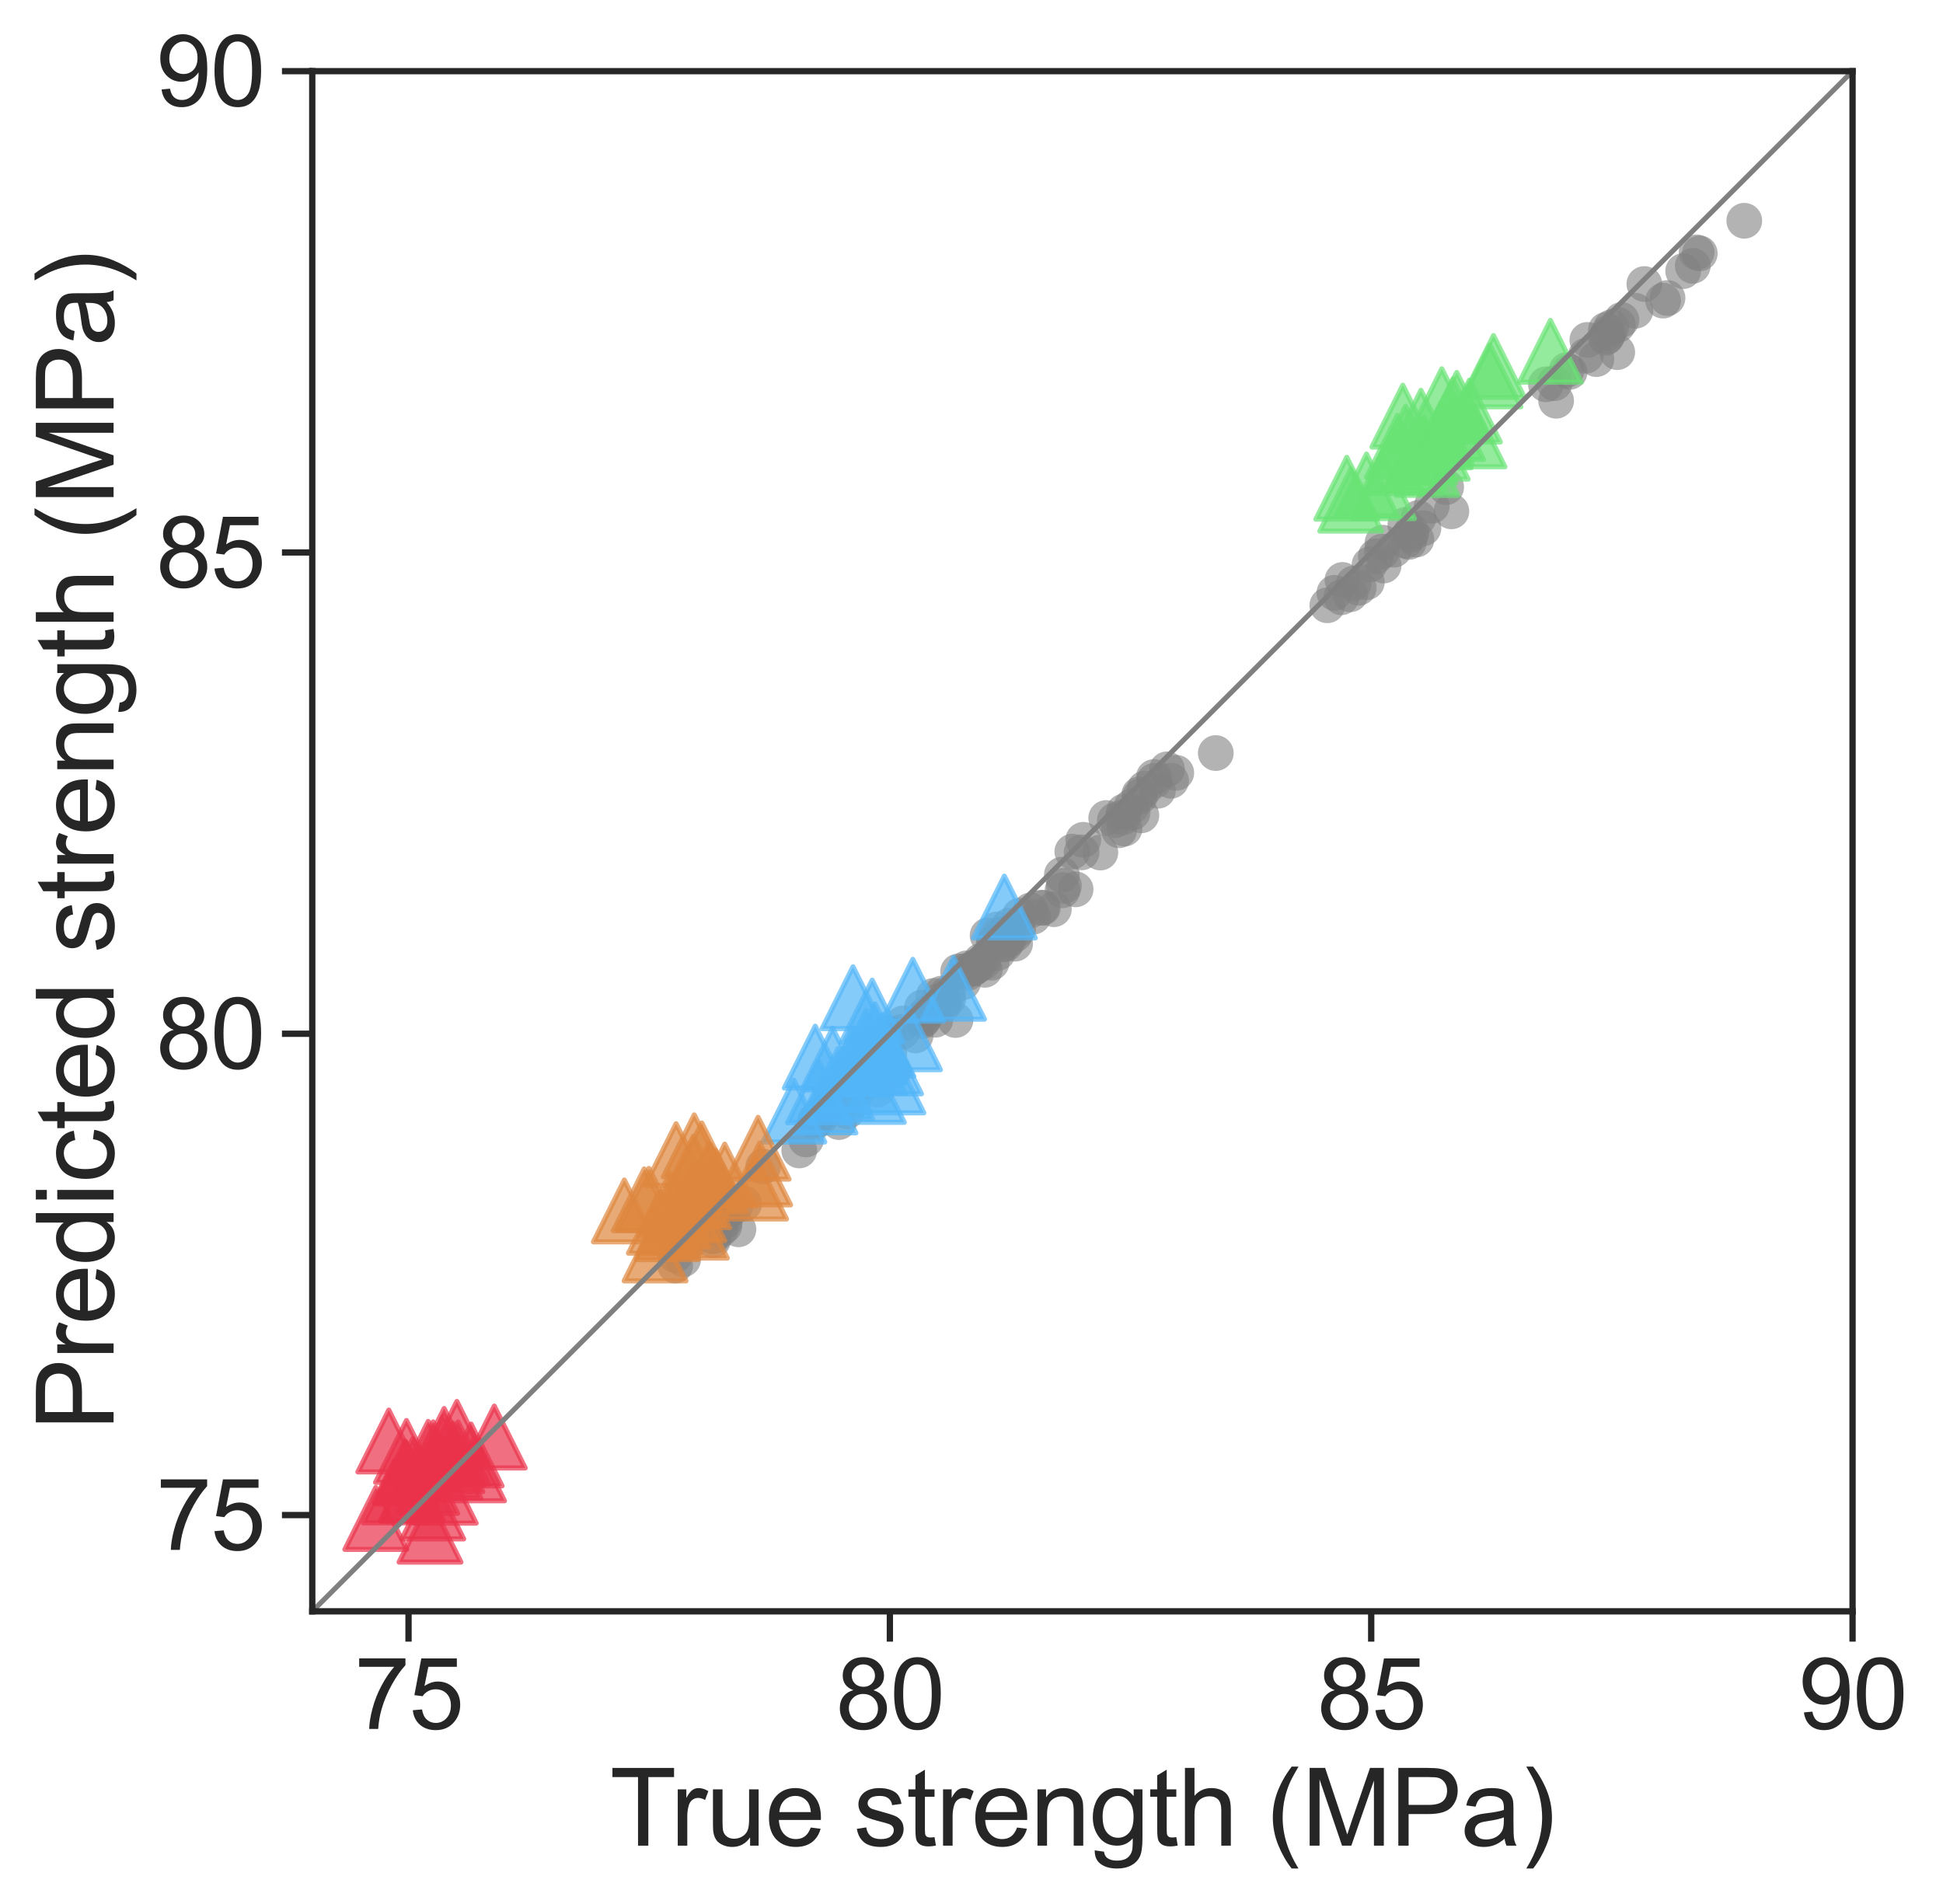 <?xml version="1.0" encoding="utf-8" standalone="no"?>
<!DOCTYPE svg PUBLIC "-//W3C//DTD SVG 1.1//EN"
  "http://www.w3.org/Graphics/SVG/1.1/DTD/svg11.dtd">
<svg xmlns:xlink="http://www.w3.org/1999/xlink" width="384.642pt" height="377.021pt" viewBox="0 0 384.642 377.021" xmlns="http://www.w3.org/2000/svg" version="1.1">
 <defs>
  <style type="text/css">*{stroke-linejoin: round; stroke-linecap: butt}</style>
 </defs>
 <g id="figure_1">
  <g id="patch_1">
   <path d="M 0 377.021 
L 384.642 377.021 
L 384.642 0 
L 0 0 
z
" style="fill: #ffffff"/>
  </g>
  <g id="axes_1">
   <g id="patch_2">
    <path d="M 61.817 319.009 
L 366.737 319.009 
L 366.737 14.089 
L 61.817 14.089 
z
" style="fill: #ffffff"/>
   </g>
   <g id="matplotlib.axis_1">
    <g id="xtick_1">
     <g id="line2d_1">
      <defs>
       <path id="m94e29f2345" d="M 0 0 
L 0 6 
" style="stroke: #262626; stroke-width: 1.25"/>
      </defs>
      <g>
       <use xlink:href="#m94e29f2345" x="80.874" y="319.009" style="fill: #262626; stroke: #262626; stroke-width: 1.25"/>
      </g>
     </g>
     <g id="text_1">
      <!-- 75 -->
      <g style="fill: #262626" transform="translate(70.169 342.288) scale(0.193 -0.193)">
       <defs>
        <path id="ArialMT-37" d="M 303 3981 
L 303 4522 
L 3269 4522 
L 3269 4084 
Q 2831 3619 2401 2847 
Q 1972 2075 1738 1259 
Q 1569 684 1522 0 
L 944 0 
Q 953 541 1156 1306 
Q 1359 2072 1739 2783 
Q 2119 3494 2547 3981 
L 303 3981 
z
" transform="scale(0.016)"/>
        <path id="ArialMT-35" d="M 266 1200 
L 856 1250 
Q 922 819 1161 601 
Q 1400 384 1738 384 
Q 2144 384 2425 690 
Q 2706 997 2706 1503 
Q 2706 1984 2436 2262 
Q 2166 2541 1728 2541 
Q 1456 2541 1237 2417 
Q 1019 2294 894 2097 
L 366 2166 
L 809 4519 
L 3088 4519 
L 3088 3981 
L 1259 3981 
L 1013 2750 
Q 1425 3038 1878 3038 
Q 2478 3038 2890 2622 
Q 3303 2206 3303 1553 
Q 3303 931 2941 478 
Q 2500 -78 1738 -78 
Q 1113 -78 717 272 
Q 322 622 266 1200 
z
" transform="scale(0.016)"/>
       </defs>
       <use xlink:href="#ArialMT-37"/>
       <use xlink:href="#ArialMT-35" x="55.615"/>
      </g>
     </g>
    </g>
    <g id="xtick_2">
     <g id="line2d_2">
      <g>
       <use xlink:href="#m94e29f2345" x="176.162" y="319.009" style="fill: #262626; stroke: #262626; stroke-width: 1.25"/>
      </g>
     </g>
     <g id="text_2">
      <!-- 80 -->
      <g style="fill: #262626" transform="translate(165.457 342.288) scale(0.193 -0.193)">
       <defs>
        <path id="ArialMT-38" d="M 1131 2484 
Q 781 2613 612 2850 
Q 444 3088 444 3419 
Q 444 3919 803 4259 
Q 1163 4600 1759 4600 
Q 2359 4600 2725 4251 
Q 3091 3903 3091 3403 
Q 3091 3084 2923 2848 
Q 2756 2613 2416 2484 
Q 2838 2347 3058 2040 
Q 3278 1734 3278 1309 
Q 3278 722 2862 322 
Q 2447 -78 1769 -78 
Q 1091 -78 675 323 
Q 259 725 259 1325 
Q 259 1772 486 2073 
Q 713 2375 1131 2484 
z
M 1019 3438 
Q 1019 3113 1228 2906 
Q 1438 2700 1772 2700 
Q 2097 2700 2305 2904 
Q 2513 3109 2513 3406 
Q 2513 3716 2298 3927 
Q 2084 4138 1766 4138 
Q 1444 4138 1231 3931 
Q 1019 3725 1019 3438 
z
M 838 1322 
Q 838 1081 952 856 
Q 1066 631 1291 507 
Q 1516 384 1775 384 
Q 2178 384 2440 643 
Q 2703 903 2703 1303 
Q 2703 1709 2433 1975 
Q 2163 2241 1756 2241 
Q 1359 2241 1098 1978 
Q 838 1716 838 1322 
z
" transform="scale(0.016)"/>
        <path id="ArialMT-30" d="M 266 2259 
Q 266 3072 433 3567 
Q 600 4063 929 4331 
Q 1259 4600 1759 4600 
Q 2128 4600 2406 4451 
Q 2684 4303 2865 4023 
Q 3047 3744 3150 3342 
Q 3253 2941 3253 2259 
Q 3253 1453 3087 958 
Q 2922 463 2592 192 
Q 2263 -78 1759 -78 
Q 1097 -78 719 397 
Q 266 969 266 2259 
z
M 844 2259 
Q 844 1131 1108 757 
Q 1372 384 1759 384 
Q 2147 384 2411 759 
Q 2675 1134 2675 2259 
Q 2675 3391 2411 3762 
Q 2147 4134 1753 4134 
Q 1366 4134 1134 3806 
Q 844 3388 844 2259 
z
" transform="scale(0.016)"/>
       </defs>
       <use xlink:href="#ArialMT-38"/>
       <use xlink:href="#ArialMT-30" x="55.615"/>
      </g>
     </g>
    </g>
    <g id="xtick_3">
     <g id="line2d_3">
      <g>
       <use xlink:href="#m94e29f2345" x="271.449" y="319.009" style="fill: #262626; stroke: #262626; stroke-width: 1.25"/>
      </g>
     </g>
     <g id="text_3">
      <!-- 85 -->
      <g style="fill: #262626" transform="translate(260.744 342.288) scale(0.193 -0.193)">
       <use xlink:href="#ArialMT-38"/>
       <use xlink:href="#ArialMT-35" x="55.615"/>
      </g>
     </g>
    </g>
    <g id="xtick_4">
     <g id="line2d_4">
      <g>
       <use xlink:href="#m94e29f2345" x="366.737" y="319.009" style="fill: #262626; stroke: #262626; stroke-width: 1.25"/>
      </g>
     </g>
     <g id="text_4">
      <!-- 90 -->
      <g style="fill: #262626" transform="translate(356.032 342.288) scale(0.193 -0.193)">
       <defs>
        <path id="ArialMT-39" d="M 350 1059 
L 891 1109 
Q 959 728 1153 556 
Q 1347 384 1650 384 
Q 1909 384 2104 503 
Q 2300 622 2425 820 
Q 2550 1019 2634 1356 
Q 2719 1694 2719 2044 
Q 2719 2081 2716 2156 
Q 2547 1888 2255 1720 
Q 1963 1553 1622 1553 
Q 1053 1553 659 1965 
Q 266 2378 266 3053 
Q 266 3750 677 4175 
Q 1088 4600 1706 4600 
Q 2153 4600 2523 4359 
Q 2894 4119 3086 3673 
Q 3278 3228 3278 2384 
Q 3278 1506 3087 986 
Q 2897 466 2520 194 
Q 2144 -78 1638 -78 
Q 1100 -78 759 220 
Q 419 519 350 1059 
z
M 2653 3081 
Q 2653 3566 2395 3850 
Q 2138 4134 1775 4134 
Q 1400 4134 1122 3828 
Q 844 3522 844 3034 
Q 844 2597 1108 2323 
Q 1372 2050 1759 2050 
Q 2150 2050 2401 2323 
Q 2653 2597 2653 3081 
z
" transform="scale(0.016)"/>
       </defs>
       <use xlink:href="#ArialMT-39"/>
       <use xlink:href="#ArialMT-30" x="55.615"/>
      </g>
     </g>
    </g>
    <g id="text_5">
     <!-- True strength (MPa) -->
     <g style="fill: #262626" transform="translate(120.732 365.401) scale(0.21 -0.21)">
      <defs>
       <path id="ArialMT-54" d="M 1659 0 
L 1659 4041 
L 150 4041 
L 150 4581 
L 3781 4581 
L 3781 4041 
L 2266 4041 
L 2266 0 
L 1659 0 
z
" transform="scale(0.016)"/>
       <path id="ArialMT-72" d="M 416 0 
L 416 3319 
L 922 3319 
L 922 2816 
Q 1116 3169 1280 3281 
Q 1444 3394 1641 3394 
Q 1925 3394 2219 3213 
L 2025 2691 
Q 1819 2813 1613 2813 
Q 1428 2813 1281 2702 
Q 1134 2591 1072 2394 
Q 978 2094 978 1738 
L 978 0 
L 416 0 
z
" transform="scale(0.016)"/>
       <path id="ArialMT-75" d="M 2597 0 
L 2597 488 
Q 2209 -75 1544 -75 
Q 1250 -75 995 37 
Q 741 150 617 320 
Q 494 491 444 738 
Q 409 903 409 1263 
L 409 3319 
L 972 3319 
L 972 1478 
Q 972 1038 1006 884 
Q 1059 663 1231 536 
Q 1403 409 1656 409 
Q 1909 409 2131 539 
Q 2353 669 2445 892 
Q 2538 1116 2538 1541 
L 2538 3319 
L 3100 3319 
L 3100 0 
L 2597 0 
z
" transform="scale(0.016)"/>
       <path id="ArialMT-65" d="M 2694 1069 
L 3275 997 
Q 3138 488 2766 206 
Q 2394 -75 1816 -75 
Q 1088 -75 661 373 
Q 234 822 234 1631 
Q 234 2469 665 2931 
Q 1097 3394 1784 3394 
Q 2450 3394 2872 2941 
Q 3294 2488 3294 1666 
Q 3294 1616 3291 1516 
L 816 1516 
Q 847 969 1125 678 
Q 1403 388 1819 388 
Q 2128 388 2347 550 
Q 2566 713 2694 1069 
z
M 847 1978 
L 2700 1978 
Q 2663 2397 2488 2606 
Q 2219 2931 1791 2931 
Q 1403 2931 1139 2672 
Q 875 2413 847 1978 
z
" transform="scale(0.016)"/>
       <path id="ArialMT-20" transform="scale(0.016)"/>
       <path id="ArialMT-73" d="M 197 991 
L 753 1078 
Q 800 744 1014 566 
Q 1228 388 1613 388 
Q 2000 388 2187 545 
Q 2375 703 2375 916 
Q 2375 1106 2209 1216 
Q 2094 1291 1634 1406 
Q 1016 1563 777 1677 
Q 538 1791 414 1992 
Q 291 2194 291 2438 
Q 291 2659 392 2848 
Q 494 3038 669 3163 
Q 800 3259 1026 3326 
Q 1253 3394 1513 3394 
Q 1903 3394 2198 3281 
Q 2494 3169 2634 2976 
Q 2775 2784 2828 2463 
L 2278 2388 
Q 2241 2644 2061 2787 
Q 1881 2931 1553 2931 
Q 1166 2931 1000 2803 
Q 834 2675 834 2503 
Q 834 2394 903 2306 
Q 972 2216 1119 2156 
Q 1203 2125 1616 2013 
Q 2213 1853 2448 1751 
Q 2684 1650 2818 1456 
Q 2953 1263 2953 975 
Q 2953 694 2789 445 
Q 2625 197 2315 61 
Q 2006 -75 1616 -75 
Q 969 -75 630 194 
Q 291 463 197 991 
z
" transform="scale(0.016)"/>
       <path id="ArialMT-74" d="M 1650 503 
L 1731 6 
Q 1494 -44 1306 -44 
Q 1000 -44 831 53 
Q 663 150 594 308 
Q 525 466 525 972 
L 525 2881 
L 113 2881 
L 113 3319 
L 525 3319 
L 525 4141 
L 1084 4478 
L 1084 3319 
L 1650 3319 
L 1650 2881 
L 1084 2881 
L 1084 941 
Q 1084 700 1114 631 
Q 1144 563 1211 522 
Q 1278 481 1403 481 
Q 1497 481 1650 503 
z
" transform="scale(0.016)"/>
       <path id="ArialMT-6e" d="M 422 0 
L 422 3319 
L 928 3319 
L 928 2847 
Q 1294 3394 1984 3394 
Q 2284 3394 2536 3286 
Q 2788 3178 2913 3003 
Q 3038 2828 3088 2588 
Q 3119 2431 3119 2041 
L 3119 0 
L 2556 0 
L 2556 2019 
Q 2556 2363 2490 2533 
Q 2425 2703 2258 2804 
Q 2091 2906 1866 2906 
Q 1506 2906 1245 2678 
Q 984 2450 984 1813 
L 984 0 
L 422 0 
z
" transform="scale(0.016)"/>
       <path id="ArialMT-67" d="M 319 -275 
L 866 -356 
Q 900 -609 1056 -725 
Q 1266 -881 1628 -881 
Q 2019 -881 2231 -725 
Q 2444 -569 2519 -288 
Q 2563 -116 2559 434 
Q 2191 0 1641 0 
Q 956 0 581 494 
Q 206 988 206 1678 
Q 206 2153 378 2554 
Q 550 2956 876 3175 
Q 1203 3394 1644 3394 
Q 2231 3394 2613 2919 
L 2613 3319 
L 3131 3319 
L 3131 450 
Q 3131 -325 2973 -648 
Q 2816 -972 2473 -1159 
Q 2131 -1347 1631 -1347 
Q 1038 -1347 672 -1080 
Q 306 -813 319 -275 
z
M 784 1719 
Q 784 1066 1043 766 
Q 1303 466 1694 466 
Q 2081 466 2343 764 
Q 2606 1063 2606 1700 
Q 2606 2309 2336 2618 
Q 2066 2928 1684 2928 
Q 1309 2928 1046 2623 
Q 784 2319 784 1719 
z
" transform="scale(0.016)"/>
       <path id="ArialMT-68" d="M 422 0 
L 422 4581 
L 984 4581 
L 984 2938 
Q 1378 3394 1978 3394 
Q 2347 3394 2619 3248 
Q 2891 3103 3008 2847 
Q 3125 2591 3125 2103 
L 3125 0 
L 2563 0 
L 2563 2103 
Q 2563 2525 2380 2717 
Q 2197 2909 1863 2909 
Q 1613 2909 1392 2779 
Q 1172 2650 1078 2428 
Q 984 2206 984 1816 
L 984 0 
L 422 0 
z
" transform="scale(0.016)"/>
       <path id="ArialMT-28" d="M 1497 -1347 
Q 1031 -759 709 28 
Q 388 816 388 1659 
Q 388 2403 628 3084 
Q 909 3875 1497 4659 
L 1900 4659 
Q 1522 4009 1400 3731 
Q 1209 3300 1100 2831 
Q 966 2247 966 1656 
Q 966 153 1900 -1347 
L 1497 -1347 
z
" transform="scale(0.016)"/>
       <path id="ArialMT-4d" d="M 475 0 
L 475 4581 
L 1388 4581 
L 2472 1338 
Q 2622 884 2691 659 
Q 2769 909 2934 1394 
L 4031 4581 
L 4847 4581 
L 4847 0 
L 4263 0 
L 4263 3834 
L 2931 0 
L 2384 0 
L 1059 3900 
L 1059 0 
L 475 0 
z
" transform="scale(0.016)"/>
       <path id="ArialMT-50" d="M 494 0 
L 494 4581 
L 2222 4581 
Q 2678 4581 2919 4538 
Q 3256 4481 3484 4323 
Q 3713 4166 3852 3881 
Q 3991 3597 3991 3256 
Q 3991 2672 3619 2267 
Q 3247 1863 2275 1863 
L 1100 1863 
L 1100 0 
L 494 0 
z
M 1100 2403 
L 2284 2403 
Q 2872 2403 3119 2622 
Q 3366 2841 3366 3238 
Q 3366 3525 3220 3729 
Q 3075 3934 2838 4000 
Q 2684 4041 2272 4041 
L 1100 4041 
L 1100 2403 
z
" transform="scale(0.016)"/>
       <path id="ArialMT-61" d="M 2588 409 
Q 2275 144 1986 34 
Q 1697 -75 1366 -75 
Q 819 -75 525 192 
Q 231 459 231 875 
Q 231 1119 342 1320 
Q 453 1522 633 1644 
Q 813 1766 1038 1828 
Q 1203 1872 1538 1913 
Q 2219 1994 2541 2106 
Q 2544 2222 2544 2253 
Q 2544 2597 2384 2738 
Q 2169 2928 1744 2928 
Q 1347 2928 1158 2789 
Q 969 2650 878 2297 
L 328 2372 
Q 403 2725 575 2942 
Q 747 3159 1072 3276 
Q 1397 3394 1825 3394 
Q 2250 3394 2515 3294 
Q 2781 3194 2906 3042 
Q 3031 2891 3081 2659 
Q 3109 2516 3109 2141 
L 3109 1391 
Q 3109 606 3145 398 
Q 3181 191 3288 0 
L 2700 0 
Q 2613 175 2588 409 
z
M 2541 1666 
Q 2234 1541 1622 1453 
Q 1275 1403 1131 1340 
Q 988 1278 909 1158 
Q 831 1038 831 891 
Q 831 666 1001 516 
Q 1172 366 1500 366 
Q 1825 366 2078 508 
Q 2331 650 2450 897 
Q 2541 1088 2541 1459 
L 2541 1666 
z
" transform="scale(0.016)"/>
       <path id="ArialMT-29" d="M 791 -1347 
L 388 -1347 
Q 1322 153 1322 1656 
Q 1322 2244 1188 2822 
Q 1081 3291 891 3722 
Q 769 4003 388 4659 
L 791 4659 
Q 1378 3875 1659 3084 
Q 1900 2403 1900 1659 
Q 1900 816 1576 28 
Q 1253 -759 791 -1347 
z
" transform="scale(0.016)"/>
      </defs>
      <use xlink:href="#ArialMT-54"/>
      <use xlink:href="#ArialMT-72" x="57.334"/>
      <use xlink:href="#ArialMT-75" x="90.635"/>
      <use xlink:href="#ArialMT-65" x="146.25"/>
      <use xlink:href="#ArialMT-20" x="201.865"/>
      <use xlink:href="#ArialMT-73" x="229.648"/>
      <use xlink:href="#ArialMT-74" x="279.648"/>
      <use xlink:href="#ArialMT-72" x="307.432"/>
      <use xlink:href="#ArialMT-65" x="340.732"/>
      <use xlink:href="#ArialMT-6e" x="396.348"/>
      <use xlink:href="#ArialMT-67" x="451.963"/>
      <use xlink:href="#ArialMT-74" x="507.578"/>
      <use xlink:href="#ArialMT-68" x="535.361"/>
      <use xlink:href="#ArialMT-20" x="590.977"/>
      <use xlink:href="#ArialMT-28" x="618.76"/>
      <use xlink:href="#ArialMT-4d" x="652.061"/>
      <use xlink:href="#ArialMT-50" x="735.361"/>
      <use xlink:href="#ArialMT-61" x="802.061"/>
      <use xlink:href="#ArialMT-29" x="857.676"/>
     </g>
    </g>
   </g>
   <g id="matplotlib.axis_2">
    <g id="ytick_1">
     <g id="line2d_5">
      <defs>
       <path id="mc969024156" d="M 0 0 
L -6 0 
" style="stroke: #262626; stroke-width: 1.25"/>
      </defs>
      <g>
       <use xlink:href="#mc969024156" x="61.817" y="299.952" style="fill: #262626; stroke: #262626; stroke-width: 1.25"/>
      </g>
     </g>
     <g id="text_6">
      <!-- 75 -->
      <g style="fill: #262626" transform="translate(30.907 306.841) scale(0.193 -0.193)">
       <use xlink:href="#ArialMT-37"/>
       <use xlink:href="#ArialMT-35" x="55.615"/>
      </g>
     </g>
    </g>
    <g id="ytick_2">
     <g id="line2d_6">
      <g>
       <use xlink:href="#mc969024156" x="61.817" y="204.664" style="fill: #262626; stroke: #262626; stroke-width: 1.25"/>
      </g>
     </g>
     <g id="text_7">
      <!-- 80 -->
      <g style="fill: #262626" transform="translate(30.907 211.554) scale(0.193 -0.193)">
       <use xlink:href="#ArialMT-38"/>
       <use xlink:href="#ArialMT-30" x="55.615"/>
      </g>
     </g>
    </g>
    <g id="ytick_3">
     <g id="line2d_7">
      <g>
       <use xlink:href="#mc969024156" x="61.817" y="109.377" style="fill: #262626; stroke: #262626; stroke-width: 1.25"/>
      </g>
     </g>
     <g id="text_8">
      <!-- 85 -->
      <g style="fill: #262626" transform="translate(30.907 116.266) scale(0.193 -0.193)">
       <use xlink:href="#ArialMT-38"/>
       <use xlink:href="#ArialMT-35" x="55.615"/>
      </g>
     </g>
    </g>
    <g id="ytick_4">
     <g id="line2d_8">
      <g>
       <use xlink:href="#mc969024156" x="61.817" y="14.089" style="fill: #262626; stroke: #262626; stroke-width: 1.25"/>
      </g>
     </g>
     <g id="text_9">
      <!-- 90 -->
      <g style="fill: #262626" transform="translate(30.907 20.979) scale(0.193 -0.193)">
       <use xlink:href="#ArialMT-39"/>
       <use xlink:href="#ArialMT-30" x="55.615"/>
      </g>
     </g>
    </g>
    <g id="text_10">
     <!-- Predicted strength (MPa) -->
     <g style="fill: #262626" transform="translate(22.487 283.257) rotate(-90) scale(0.21 -0.21)">
      <defs>
       <path id="ArialMT-64" d="M 2575 0 
L 2575 419 
Q 2259 -75 1647 -75 
Q 1250 -75 917 144 
Q 584 363 401 755 
Q 219 1147 219 1656 
Q 219 2153 384 2558 
Q 550 2963 881 3178 
Q 1213 3394 1622 3394 
Q 1922 3394 2156 3267 
Q 2391 3141 2538 2938 
L 2538 4581 
L 3097 4581 
L 3097 0 
L 2575 0 
z
M 797 1656 
Q 797 1019 1065 703 
Q 1334 388 1700 388 
Q 2069 388 2326 689 
Q 2584 991 2584 1609 
Q 2584 2291 2321 2609 
Q 2059 2928 1675 2928 
Q 1300 2928 1048 2622 
Q 797 2316 797 1656 
z
" transform="scale(0.016)"/>
       <path id="ArialMT-69" d="M 425 3934 
L 425 4581 
L 988 4581 
L 988 3934 
L 425 3934 
z
M 425 0 
L 425 3319 
L 988 3319 
L 988 0 
L 425 0 
z
" transform="scale(0.016)"/>
       <path id="ArialMT-63" d="M 2588 1216 
L 3141 1144 
Q 3050 572 2676 248 
Q 2303 -75 1759 -75 
Q 1078 -75 664 370 
Q 250 816 250 1647 
Q 250 2184 428 2587 
Q 606 2991 970 3192 
Q 1334 3394 1763 3394 
Q 2303 3394 2647 3120 
Q 2991 2847 3088 2344 
L 2541 2259 
Q 2463 2594 2264 2762 
Q 2066 2931 1784 2931 
Q 1359 2931 1093 2626 
Q 828 2322 828 1663 
Q 828 994 1084 691 
Q 1341 388 1753 388 
Q 2084 388 2306 591 
Q 2528 794 2588 1216 
z
" transform="scale(0.016)"/>
      </defs>
      <use xlink:href="#ArialMT-50"/>
      <use xlink:href="#ArialMT-72" x="66.699"/>
      <use xlink:href="#ArialMT-65" x="100"/>
      <use xlink:href="#ArialMT-64" x="155.615"/>
      <use xlink:href="#ArialMT-69" x="211.23"/>
      <use xlink:href="#ArialMT-63" x="233.447"/>
      <use xlink:href="#ArialMT-74" x="283.447"/>
      <use xlink:href="#ArialMT-65" x="311.23"/>
      <use xlink:href="#ArialMT-64" x="366.846"/>
      <use xlink:href="#ArialMT-20" x="422.461"/>
      <use xlink:href="#ArialMT-73" x="450.244"/>
      <use xlink:href="#ArialMT-74" x="500.244"/>
      <use xlink:href="#ArialMT-72" x="528.027"/>
      <use xlink:href="#ArialMT-65" x="561.328"/>
      <use xlink:href="#ArialMT-6e" x="616.943"/>
      <use xlink:href="#ArialMT-67" x="672.559"/>
      <use xlink:href="#ArialMT-74" x="728.174"/>
      <use xlink:href="#ArialMT-68" x="755.957"/>
      <use xlink:href="#ArialMT-20" x="811.572"/>
      <use xlink:href="#ArialMT-28" x="839.355"/>
      <use xlink:href="#ArialMT-4d" x="872.656"/>
      <use xlink:href="#ArialMT-50" x="955.957"/>
      <use xlink:href="#ArialMT-61" x="1022.656"/>
      <use xlink:href="#ArialMT-29" x="1078.271"/>
     </g>
    </g>
   </g>
   <g id="PathCollection_1">
    <defs>
     <path id="C0_0_d09d0e6247" d="M 0 3.536 
C 0.938 3.536 1.837 3.163 2.5 2.5 
C 3.163 1.837 3.536 0.938 3.536 -0 
C 3.536 -0.938 3.163 -1.837 2.5 -2.5 
C 1.837 -3.163 0.938 -3.536 0 -3.536 
C -0.938 -3.536 -1.837 -3.163 -2.5 -2.5 
C -3.163 -1.837 -3.536 -0.938 -3.536 0 
C -3.536 0.938 -3.163 1.837 -2.5 2.5 
C -1.837 3.163 -0.938 3.536 0 3.536 
z
"/>
    </defs>
    <g clip-path="url(#p360a1dbb9a)">
     <use xlink:href="#C0_0_d09d0e6247" x="281.792" y="104.577" style="fill: #808080; fill-opacity: 0.6"/>
    </g>
    <g clip-path="url(#p360a1dbb9a)">
     <use xlink:href="#C0_0_d09d0e6247" x="307.735" y="75.864" style="fill: #808080; fill-opacity: 0.6"/>
    </g>
    <g clip-path="url(#p360a1dbb9a)">
     <use xlink:href="#C0_0_d09d0e6247" x="278.204" y="103.926" style="fill: #808080; fill-opacity: 0.6"/>
    </g>
    <g clip-path="url(#p360a1dbb9a)">
     <use xlink:href="#C0_0_d09d0e6247" x="283.442" y="100.136" style="fill: #808080; fill-opacity: 0.6"/>
    </g>
    <g clip-path="url(#p360a1dbb9a)">
     <use xlink:href="#C0_0_d09d0e6247" x="186.865" y="198.323" style="fill: #808080; fill-opacity: 0.6"/>
    </g>
    <g clip-path="url(#p360a1dbb9a)">
     <use xlink:href="#C0_0_d09d0e6247" x="186.818" y="198.88" style="fill: #808080; fill-opacity: 0.6"/>
    </g>
    <g clip-path="url(#p360a1dbb9a)">
     <use xlink:href="#C0_0_d09d0e6247" x="173.211" y="211.159" style="fill: #808080; fill-opacity: 0.6"/>
    </g>
    <g clip-path="url(#p360a1dbb9a)">
     <use xlink:href="#C0_0_d09d0e6247" x="178.543" y="204.296" style="fill: #808080; fill-opacity: 0.6"/>
    </g>
    <g clip-path="url(#p360a1dbb9a)">
     <use xlink:href="#C0_0_d09d0e6247" x="286.287" y="96.439" style="fill: #808080; fill-opacity: 0.6"/>
    </g>
    <g clip-path="url(#p360a1dbb9a)">
     <use xlink:href="#C0_0_d09d0e6247" x="140.939" y="244.785" style="fill: #808080; fill-opacity: 0.6"/>
    </g>
    <g clip-path="url(#p360a1dbb9a)">
     <use xlink:href="#C0_0_d09d0e6247" x="187.66" y="196.693" style="fill: #808080; fill-opacity: 0.6"/>
    </g>
    <g clip-path="url(#p360a1dbb9a)">
     <use xlink:href="#C0_0_d09d0e6247" x="170.325" y="214.805" style="fill: #808080; fill-opacity: 0.6"/>
    </g>
    <g clip-path="url(#p360a1dbb9a)">
     <use xlink:href="#C0_0_d09d0e6247" x="271.125" y="111.778" style="fill: #808080; fill-opacity: 0.6"/>
    </g>
    <g clip-path="url(#p360a1dbb9a)">
     <use xlink:href="#C0_0_d09d0e6247" x="204.002" y="180.24" style="fill: #808080; fill-opacity: 0.6"/>
    </g>
    <g clip-path="url(#p360a1dbb9a)">
     <use xlink:href="#C0_0_d09d0e6247" x="335.868" y="49.963" style="fill: #808080; fill-opacity: 0.6"/>
    </g>
    <g clip-path="url(#p360a1dbb9a)">
     <use xlink:href="#C0_0_d09d0e6247" x="174.96" y="209.853" style="fill: #808080; fill-opacity: 0.6"/>
    </g>
    <g clip-path="url(#p360a1dbb9a)">
     <use xlink:href="#C0_0_d09d0e6247" x="267.311" y="117.653" style="fill: #808080; fill-opacity: 0.6"/>
    </g>
    <g clip-path="url(#p360a1dbb9a)">
     <use xlink:href="#C0_0_d09d0e6247" x="198.537" y="186.939" style="fill: #808080; fill-opacity: 0.6"/>
    </g>
    <g clip-path="url(#p360a1dbb9a)">
     <use xlink:href="#C0_0_d09d0e6247" x="166.064" y="222.148" style="fill: #808080; fill-opacity: 0.6"/>
    </g>
    <g clip-path="url(#p360a1dbb9a)">
     <use xlink:href="#C0_0_d09d0e6247" x="133.656" y="250.548" style="fill: #808080; fill-opacity: 0.6"/>
    </g>
    <g clip-path="url(#p360a1dbb9a)">
     <use xlink:href="#C0_0_d09d0e6247" x="278.93" y="107.292" style="fill: #808080; fill-opacity: 0.6"/>
    </g>
    <g clip-path="url(#p360a1dbb9a)">
     <use xlink:href="#C0_0_d09d0e6247" x="330.106" y="59" style="fill: #808080; fill-opacity: 0.6"/>
    </g>
    <g clip-path="url(#p360a1dbb9a)">
     <use xlink:href="#C0_0_d09d0e6247" x="345.303" y="43.708" style="fill: #808080; fill-opacity: 0.6"/>
    </g>
    <g clip-path="url(#p360a1dbb9a)">
     <use xlink:href="#C0_0_d09d0e6247" x="226.615" y="156.117" style="fill: #808080; fill-opacity: 0.6"/>
    </g>
    <g clip-path="url(#p360a1dbb9a)">
     <use xlink:href="#C0_0_d09d0e6247" x="172.94" y="209.472" style="fill: #808080; fill-opacity: 0.6"/>
    </g>
    <g clip-path="url(#p360a1dbb9a)">
     <use xlink:href="#C0_0_d09d0e6247" x="232.861" y="152.995" style="fill: #808080; fill-opacity: 0.6"/>
    </g>
    <g clip-path="url(#p360a1dbb9a)">
     <use xlink:href="#C0_0_d09d0e6247" x="165.113" y="217.377" style="fill: #808080; fill-opacity: 0.6"/>
    </g>
    <g clip-path="url(#p360a1dbb9a)">
     <use xlink:href="#C0_0_d09d0e6247" x="170.946" y="214.282" style="fill: #808080; fill-opacity: 0.6"/>
    </g>
    <g clip-path="url(#p360a1dbb9a)">
     <use xlink:href="#C0_0_d09d0e6247" x="273.692" y="107.439" style="fill: #808080; fill-opacity: 0.6"/>
    </g>
    <g clip-path="url(#p360a1dbb9a)">
     <use xlink:href="#C0_0_d09d0e6247" x="172.828" y="209.51" style="fill: #808080; fill-opacity: 0.6"/>
    </g>
    <g clip-path="url(#p360a1dbb9a)">
     <use xlink:href="#C0_0_d09d0e6247" x="184.795" y="197.173" style="fill: #808080; fill-opacity: 0.6"/>
    </g>
    <g clip-path="url(#p360a1dbb9a)">
     <use xlink:href="#C0_0_d09d0e6247" x="189.669" y="192.331" style="fill: #808080; fill-opacity: 0.6"/>
    </g>
    <g clip-path="url(#p360a1dbb9a)">
     <use xlink:href="#C0_0_d09d0e6247" x="145.602" y="238.648" style="fill: #808080; fill-opacity: 0.6"/>
    </g>
    <g clip-path="url(#p360a1dbb9a)">
     <use xlink:href="#C0_0_d09d0e6247" x="228.476" y="154.6" style="fill: #808080; fill-opacity: 0.6"/>
    </g>
    <g clip-path="url(#p360a1dbb9a)">
     <use xlink:href="#C0_0_d09d0e6247" x="158.219" y="227.766" style="fill: #808080; fill-opacity: 0.6"/>
    </g>
    <g clip-path="url(#p360a1dbb9a)">
     <use xlink:href="#C0_0_d09d0e6247" x="193.51" y="191.179" style="fill: #808080; fill-opacity: 0.6"/>
    </g>
    <g clip-path="url(#p360a1dbb9a)">
     <use xlink:href="#C0_0_d09d0e6247" x="231.828" y="154.577" style="fill: #808080; fill-opacity: 0.6"/>
    </g>
    <g clip-path="url(#p360a1dbb9a)">
     <use xlink:href="#C0_0_d09d0e6247" x="143.486" y="241.747" style="fill: #808080; fill-opacity: 0.6"/>
    </g>
    <g clip-path="url(#p360a1dbb9a)">
     <use xlink:href="#C0_0_d09d0e6247" x="314.237" y="67.293" style="fill: #808080; fill-opacity: 0.6"/>
    </g>
    <g clip-path="url(#p360a1dbb9a)">
     <use xlink:href="#C0_0_d09d0e6247" x="208.624" y="180.003" style="fill: #808080; fill-opacity: 0.6"/>
    </g>
    <g clip-path="url(#p360a1dbb9a)">
     <use xlink:href="#C0_0_d09d0e6247" x="210.209" y="173.166" style="fill: #808080; fill-opacity: 0.6"/>
    </g>
    <g clip-path="url(#p360a1dbb9a)">
     <use xlink:href="#C0_0_d09d0e6247" x="196.293" y="190.59" style="fill: #808080; fill-opacity: 0.6"/>
    </g>
    <g clip-path="url(#p360a1dbb9a)">
     <use xlink:href="#C0_0_d09d0e6247" x="210.343" y="176.245" style="fill: #808080; fill-opacity: 0.6"/>
    </g>
    <g clip-path="url(#p360a1dbb9a)">
     <use xlink:href="#C0_0_d09d0e6247" x="183.337" y="200.679" style="fill: #808080; fill-opacity: 0.6"/>
    </g>
    <g clip-path="url(#p360a1dbb9a)">
     <use xlink:href="#C0_0_d09d0e6247" x="287.32" y="101.234" style="fill: #808080; fill-opacity: 0.6"/>
    </g>
    <g clip-path="url(#p360a1dbb9a)">
     <use xlink:href="#C0_0_d09d0e6247" x="189.156" y="201.942" style="fill: #808080; fill-opacity: 0.6"/>
    </g>
    <g clip-path="url(#p360a1dbb9a)">
     <use xlink:href="#C0_0_d09d0e6247" x="146.181" y="243.375" style="fill: #808080; fill-opacity: 0.6"/>
    </g>
    <g clip-path="url(#p360a1dbb9a)">
     <use xlink:href="#C0_0_d09d0e6247" x="306.034" y="76.086" style="fill: #808080; fill-opacity: 0.6"/>
    </g>
    <g clip-path="url(#p360a1dbb9a)">
     <use xlink:href="#C0_0_d09d0e6247" x="176.161" y="211.385" style="fill: #808080; fill-opacity: 0.6"/>
    </g>
    <g clip-path="url(#p360a1dbb9a)">
     <use xlink:href="#C0_0_d09d0e6247" x="169.268" y="214.475" style="fill: #808080; fill-opacity: 0.6"/>
    </g>
    <g clip-path="url(#p360a1dbb9a)">
     <use xlink:href="#C0_0_d09d0e6247" x="199.678" y="186.03" style="fill: #808080; fill-opacity: 0.6"/>
    </g>
    <g clip-path="url(#p360a1dbb9a)">
     <use xlink:href="#C0_0_d09d0e6247" x="196.803" y="186.743" style="fill: #808080; fill-opacity: 0.6"/>
    </g>
    <g clip-path="url(#p360a1dbb9a)">
     <use xlink:href="#C0_0_d09d0e6247" x="163.781" y="219.247" style="fill: #808080; fill-opacity: 0.6"/>
    </g>
    <g clip-path="url(#p360a1dbb9a)">
     <use xlink:href="#C0_0_d09d0e6247" x="165.98" y="217.164" style="fill: #808080; fill-opacity: 0.6"/>
    </g>
    <g clip-path="url(#p360a1dbb9a)">
     <use xlink:href="#C0_0_d09d0e6247" x="162.352" y="221.461" style="fill: #808080; fill-opacity: 0.6"/>
    </g>
    <g clip-path="url(#p360a1dbb9a)">
     <use xlink:href="#C0_0_d09d0e6247" x="191.448" y="192.693" style="fill: #808080; fill-opacity: 0.6"/>
    </g>
    <g clip-path="url(#p360a1dbb9a)">
     <use xlink:href="#C0_0_d09d0e6247" x="310.724" y="73.624" style="fill: #808080; fill-opacity: 0.6"/>
    </g>
    <g clip-path="url(#p360a1dbb9a)">
     <use xlink:href="#C0_0_d09d0e6247" x="268.981" y="116.366" style="fill: #808080; fill-opacity: 0.6"/>
    </g>
    <g clip-path="url(#p360a1dbb9a)">
     <use xlink:href="#C0_0_d09d0e6247" x="318.143" y="66.558" style="fill: #808080; fill-opacity: 0.6"/>
    </g>
    <g clip-path="url(#p360a1dbb9a)">
     <use xlink:href="#C0_0_d09d0e6247" x="197.509" y="188.664" style="fill: #808080; fill-opacity: 0.6"/>
    </g>
    <g clip-path="url(#p360a1dbb9a)">
     <use xlink:href="#C0_0_d09d0e6247" x="163.575" y="219.904" style="fill: #808080; fill-opacity: 0.6"/>
    </g>
    <g clip-path="url(#p360a1dbb9a)">
     <use xlink:href="#C0_0_d09d0e6247" x="335.107" y="52.636" style="fill: #808080; fill-opacity: 0.6"/>
    </g>
    <g clip-path="url(#p360a1dbb9a)">
     <use xlink:href="#C0_0_d09d0e6247" x="168.705" y="218.082" style="fill: #808080; fill-opacity: 0.6"/>
    </g>
    <g clip-path="url(#p360a1dbb9a)">
     <use xlink:href="#C0_0_d09d0e6247" x="280.79" y="102.544" style="fill: #808080; fill-opacity: 0.6"/>
    </g>
    <g clip-path="url(#p360a1dbb9a)">
     <use xlink:href="#C0_0_d09d0e6247" x="264.156" y="117.372" style="fill: #808080; fill-opacity: 0.6"/>
    </g>
    <g clip-path="url(#p360a1dbb9a)">
     <use xlink:href="#C0_0_d09d0e6247" x="275.955" y="108.825" style="fill: #808080; fill-opacity: 0.6"/>
    </g>
    <g clip-path="url(#p360a1dbb9a)">
     <use xlink:href="#C0_0_d09d0e6247" x="140.25" y="242.355" style="fill: #808080; fill-opacity: 0.6"/>
    </g>
    <g clip-path="url(#p360a1dbb9a)">
     <use xlink:href="#C0_0_d09d0e6247" x="279.415" y="105.273" style="fill: #808080; fill-opacity: 0.6"/>
    </g>
    <g clip-path="url(#p360a1dbb9a)">
     <use xlink:href="#C0_0_d09d0e6247" x="144.47" y="239.547" style="fill: #808080; fill-opacity: 0.6"/>
    </g>
    <g clip-path="url(#p360a1dbb9a)">
     <use xlink:href="#C0_0_d09d0e6247" x="206.193" y="179.712" style="fill: #808080; fill-opacity: 0.6"/>
    </g>
    <g clip-path="url(#p360a1dbb9a)">
     <use xlink:href="#C0_0_d09d0e6247" x="175.013" y="209.224" style="fill: #808080; fill-opacity: 0.6"/>
    </g>
    <g clip-path="url(#p360a1dbb9a)">
     <use xlink:href="#C0_0_d09d0e6247" x="187.712" y="197.797" style="fill: #808080; fill-opacity: 0.6"/>
    </g>
    <g clip-path="url(#p360a1dbb9a)">
     <use xlink:href="#C0_0_d09d0e6247" x="320.152" y="69.721" style="fill: #808080; fill-opacity: 0.6"/>
    </g>
    <g clip-path="url(#p360a1dbb9a)">
     <use xlink:href="#C0_0_d09d0e6247" x="265.535" y="118.248" style="fill: #808080; fill-opacity: 0.6"/>
    </g>
    <g clip-path="url(#p360a1dbb9a)">
     <use xlink:href="#C0_0_d09d0e6247" x="197.985" y="184.935" style="fill: #808080; fill-opacity: 0.6"/>
    </g>
    <g clip-path="url(#p360a1dbb9a)">
     <use xlink:href="#C0_0_d09d0e6247" x="272.365" y="110.148" style="fill: #808080; fill-opacity: 0.6"/>
    </g>
    <g clip-path="url(#p360a1dbb9a)">
     <use xlink:href="#C0_0_d09d0e6247" x="199.806" y="183.234" style="fill: #808080; fill-opacity: 0.6"/>
    </g>
    <g clip-path="url(#p360a1dbb9a)">
     <use xlink:href="#C0_0_d09d0e6247" x="222.243" y="161.82" style="fill: #808080; fill-opacity: 0.6"/>
    </g>
    <g clip-path="url(#p360a1dbb9a)">
     <use xlink:href="#C0_0_d09d0e6247" x="191.272" y="192.209" style="fill: #808080; fill-opacity: 0.6"/>
    </g>
    <g clip-path="url(#p360a1dbb9a)">
     <use xlink:href="#C0_0_d09d0e6247" x="191.328" y="191.718" style="fill: #808080; fill-opacity: 0.6"/>
    </g>
    <g clip-path="url(#p360a1dbb9a)">
     <use xlink:href="#C0_0_d09d0e6247" x="336.494" y="50.167" style="fill: #808080; fill-opacity: 0.6"/>
    </g>
    <g clip-path="url(#p360a1dbb9a)">
     <use xlink:href="#C0_0_d09d0e6247" x="185.92" y="198.998" style="fill: #808080; fill-opacity: 0.6"/>
    </g>
    <g clip-path="url(#p360a1dbb9a)">
     <use xlink:href="#C0_0_d09d0e6247" x="182.556" y="202.167" style="fill: #808080; fill-opacity: 0.6"/>
    </g>
    <g clip-path="url(#p360a1dbb9a)">
     <use xlink:href="#C0_0_d09d0e6247" x="279.265" y="105.855" style="fill: #808080; fill-opacity: 0.6"/>
    </g>
    <g clip-path="url(#p360a1dbb9a)">
     <use xlink:href="#C0_0_d09d0e6247" x="171.621" y="213.371" style="fill: #808080; fill-opacity: 0.6"/>
    </g>
    <g clip-path="url(#p360a1dbb9a)">
     <use xlink:href="#C0_0_d09d0e6247" x="280.395" y="106.813" style="fill: #808080; fill-opacity: 0.6"/>
    </g>
    <g clip-path="url(#p360a1dbb9a)">
     <use xlink:href="#C0_0_d09d0e6247" x="317.901" y="65.323" style="fill: #808080; fill-opacity: 0.6"/>
    </g>
    <g clip-path="url(#p360a1dbb9a)">
     <use xlink:href="#C0_0_d09d0e6247" x="206.441" y="179.722" style="fill: #808080; fill-opacity: 0.6"/>
    </g>
    <g clip-path="url(#p360a1dbb9a)">
     <use xlink:href="#C0_0_d09d0e6247" x="221.535" y="164.382" style="fill: #808080; fill-opacity: 0.6"/>
    </g>
    <g clip-path="url(#p360a1dbb9a)">
     <use xlink:href="#C0_0_d09d0e6247" x="176.049" y="208.602" style="fill: #808080; fill-opacity: 0.6"/>
    </g>
    <g clip-path="url(#p360a1dbb9a)">
     <use xlink:href="#C0_0_d09d0e6247" x="214.118" y="168.752" style="fill: #808080; fill-opacity: 0.6"/>
    </g>
    <g clip-path="url(#p360a1dbb9a)">
     <use xlink:href="#C0_0_d09d0e6247" x="200.955" y="186.832" style="fill: #808080; fill-opacity: 0.6"/>
    </g>
    <g clip-path="url(#p360a1dbb9a)">
     <use xlink:href="#C0_0_d09d0e6247" x="273.91" y="111.966" style="fill: #808080; fill-opacity: 0.6"/>
    </g>
    <g clip-path="url(#p360a1dbb9a)">
     <use xlink:href="#C0_0_d09d0e6247" x="318.989" y="64.789" style="fill: #808080; fill-opacity: 0.6"/>
    </g>
    <g clip-path="url(#p360a1dbb9a)">
     <use xlink:href="#C0_0_d09d0e6247" x="218.988" y="161.943" style="fill: #808080; fill-opacity: 0.6"/>
    </g>
    <g clip-path="url(#p360a1dbb9a)">
     <use xlink:href="#C0_0_d09d0e6247" x="201.843" y="181.29" style="fill: #808080; fill-opacity: 0.6"/>
    </g>
    <g clip-path="url(#p360a1dbb9a)">
     <use xlink:href="#C0_0_d09d0e6247" x="182.779" y="201.41" style="fill: #808080; fill-opacity: 0.6"/>
    </g>
    <g clip-path="url(#p360a1dbb9a)">
     <use xlink:href="#C0_0_d09d0e6247" x="212.278" y="168.604" style="fill: #808080; fill-opacity: 0.6"/>
    </g>
    <g clip-path="url(#p360a1dbb9a)">
     <use xlink:href="#C0_0_d09d0e6247" x="167.681" y="220.026" style="fill: #808080; fill-opacity: 0.6"/>
    </g>
    <g clip-path="url(#p360a1dbb9a)">
     <use xlink:href="#C0_0_d09d0e6247" x="172.415" y="209.498" style="fill: #808080; fill-opacity: 0.6"/>
    </g>
    <g clip-path="url(#p360a1dbb9a)">
     <use xlink:href="#C0_0_d09d0e6247" x="176.014" y="211.772" style="fill: #808080; fill-opacity: 0.6"/>
    </g>
    <g clip-path="url(#p360a1dbb9a)">
     <use xlink:href="#C0_0_d09d0e6247" x="214.452" y="166.263" style="fill: #808080; fill-opacity: 0.6"/>
    </g>
    <g clip-path="url(#p360a1dbb9a)">
     <use xlink:href="#C0_0_d09d0e6247" x="169.84" y="215.798" style="fill: #808080; fill-opacity: 0.6"/>
    </g>
    <g clip-path="url(#p360a1dbb9a)">
     <use xlink:href="#C0_0_d09d0e6247" x="135.236" y="249.314" style="fill: #808080; fill-opacity: 0.6"/>
    </g>
    <g clip-path="url(#p360a1dbb9a)">
     <use xlink:href="#C0_0_d09d0e6247" x="222.499" y="160.656" style="fill: #808080; fill-opacity: 0.6"/>
    </g>
    <g clip-path="url(#p360a1dbb9a)">
     <use xlink:href="#C0_0_d09d0e6247" x="151.078" y="230.957" style="fill: #808080; fill-opacity: 0.6"/>
    </g>
    <g clip-path="url(#p360a1dbb9a)">
     <use xlink:href="#C0_0_d09d0e6247" x="171.3" y="214.16" style="fill: #808080; fill-opacity: 0.6"/>
    </g>
    <g clip-path="url(#p360a1dbb9a)">
     <use xlink:href="#C0_0_d09d0e6247" x="168.85" y="215.834" style="fill: #808080; fill-opacity: 0.6"/>
    </g>
    <g clip-path="url(#p360a1dbb9a)">
     <use xlink:href="#C0_0_d09d0e6247" x="161.293" y="222.166" style="fill: #808080; fill-opacity: 0.6"/>
    </g>
    <g clip-path="url(#p360a1dbb9a)">
     <use xlink:href="#C0_0_d09d0e6247" x="325.522" y="56.23" style="fill: #808080; fill-opacity: 0.6"/>
    </g>
    <g clip-path="url(#p360a1dbb9a)">
     <use xlink:href="#C0_0_d09d0e6247" x="168.381" y="215.506" style="fill: #808080; fill-opacity: 0.6"/>
    </g>
    <g clip-path="url(#p360a1dbb9a)">
     <use xlink:href="#C0_0_d09d0e6247" x="194.933" y="192.006" style="fill: #808080; fill-opacity: 0.6"/>
    </g>
    <g clip-path="url(#p360a1dbb9a)">
     <use xlink:href="#C0_0_d09d0e6247" x="176.837" y="212.033" style="fill: #808080; fill-opacity: 0.6"/>
    </g>
    <g clip-path="url(#p360a1dbb9a)">
     <use xlink:href="#C0_0_d09d0e6247" x="310.14" y="73.27" style="fill: #808080; fill-opacity: 0.6"/>
    </g>
    <g clip-path="url(#p360a1dbb9a)">
     <use xlink:href="#C0_0_d09d0e6247" x="161.535" y="221.685" style="fill: #808080; fill-opacity: 0.6"/>
    </g>
    <g clip-path="url(#p360a1dbb9a)">
     <use xlink:href="#C0_0_d09d0e6247" x="199.297" y="186.06" style="fill: #808080; fill-opacity: 0.6"/>
    </g>
    <g clip-path="url(#p360a1dbb9a)">
     <use xlink:href="#C0_0_d09d0e6247" x="225.532" y="157.275" style="fill: #808080; fill-opacity: 0.6"/>
    </g>
    <g clip-path="url(#p360a1dbb9a)">
     <use xlink:href="#C0_0_d09d0e6247" x="171.631" y="212.958" style="fill: #808080; fill-opacity: 0.6"/>
    </g>
    <g clip-path="url(#p360a1dbb9a)">
     <use xlink:href="#C0_0_d09d0e6247" x="224.215" y="160.864" style="fill: #808080; fill-opacity: 0.6"/>
    </g>
    <g clip-path="url(#p360a1dbb9a)">
     <use xlink:href="#C0_0_d09d0e6247" x="201.547" y="183.941" style="fill: #808080; fill-opacity: 0.6"/>
    </g>
    <g clip-path="url(#p360a1dbb9a)">
     <use xlink:href="#C0_0_d09d0e6247" x="192.655" y="191.732" style="fill: #808080; fill-opacity: 0.6"/>
    </g>
    <g clip-path="url(#p360a1dbb9a)">
     <use xlink:href="#C0_0_d09d0e6247" x="318.43" y="65.875" style="fill: #808080; fill-opacity: 0.6"/>
    </g>
    <g clip-path="url(#p360a1dbb9a)">
     <use xlink:href="#C0_0_d09d0e6247" x="217.829" y="168.785" style="fill: #808080; fill-opacity: 0.6"/>
    </g>
    <g clip-path="url(#p360a1dbb9a)">
     <use xlink:href="#C0_0_d09d0e6247" x="229.21" y="156.557" style="fill: #808080; fill-opacity: 0.6"/>
    </g>
    <g clip-path="url(#p360a1dbb9a)">
     <use xlink:href="#C0_0_d09d0e6247" x="320.997" y="63.345" style="fill: #808080; fill-opacity: 0.6"/>
    </g>
    <g clip-path="url(#p360a1dbb9a)">
     <use xlink:href="#C0_0_d09d0e6247" x="175.681" y="209.788" style="fill: #808080; fill-opacity: 0.6"/>
    </g>
    <g clip-path="url(#p360a1dbb9a)">
     <use xlink:href="#C0_0_d09d0e6247" x="142.059" y="239.262" style="fill: #808080; fill-opacity: 0.6"/>
    </g>
    <g clip-path="url(#p360a1dbb9a)">
     <use xlink:href="#C0_0_d09d0e6247" x="164.572" y="217.172" style="fill: #808080; fill-opacity: 0.6"/>
    </g>
    <g clip-path="url(#p360a1dbb9a)">
     <use xlink:href="#C0_0_d09d0e6247" x="164.34" y="219.134" style="fill: #808080; fill-opacity: 0.6"/>
    </g>
    <g clip-path="url(#p360a1dbb9a)">
     <use xlink:href="#C0_0_d09d0e6247" x="231.028" y="152.306" style="fill: #808080; fill-opacity: 0.6"/>
    </g>
    <g clip-path="url(#p360a1dbb9a)">
     <use xlink:href="#C0_0_d09d0e6247" x="278.255" y="107.077" style="fill: #808080; fill-opacity: 0.6"/>
    </g>
    <g clip-path="url(#p360a1dbb9a)">
     <use xlink:href="#C0_0_d09d0e6247" x="267.979" y="115.516" style="fill: #808080; fill-opacity: 0.6"/>
    </g>
    <g clip-path="url(#p360a1dbb9a)">
     <use xlink:href="#C0_0_d09d0e6247" x="182.919" y="201.709" style="fill: #808080; fill-opacity: 0.6"/>
    </g>
    <g clip-path="url(#p360a1dbb9a)">
     <use xlink:href="#C0_0_d09d0e6247" x="136.138" y="246.035" style="fill: #808080; fill-opacity: 0.6"/>
    </g>
    <g clip-path="url(#p360a1dbb9a)">
     <use xlink:href="#C0_0_d09d0e6247" x="224.012" y="159.665" style="fill: #808080; fill-opacity: 0.6"/>
    </g>
    <g clip-path="url(#p360a1dbb9a)">
     <use xlink:href="#C0_0_d09d0e6247" x="333.206" y="53.676" style="fill: #808080; fill-opacity: 0.6"/>
    </g>
    <g clip-path="url(#p360a1dbb9a)">
     <use xlink:href="#C0_0_d09d0e6247" x="195.509" y="185.207" style="fill: #808080; fill-opacity: 0.6"/>
    </g>
    <g clip-path="url(#p360a1dbb9a)">
     <use xlink:href="#C0_0_d09d0e6247" x="200.928" y="184.967" style="fill: #808080; fill-opacity: 0.6"/>
    </g>
    <g clip-path="url(#p360a1dbb9a)">
     <use xlink:href="#C0_0_d09d0e6247" x="141.368" y="244.685" style="fill: #808080; fill-opacity: 0.6"/>
    </g>
    <g clip-path="url(#p360a1dbb9a)">
     <use xlink:href="#C0_0_d09d0e6247" x="174.862" y="212.166" style="fill: #808080; fill-opacity: 0.6"/>
    </g>
    <g clip-path="url(#p360a1dbb9a)">
     <use xlink:href="#C0_0_d09d0e6247" x="133.621" y="248.467" style="fill: #808080; fill-opacity: 0.6"/>
    </g>
    <g clip-path="url(#p360a1dbb9a)">
     <use xlink:href="#C0_0_d09d0e6247" x="199.045" y="185.512" style="fill: #808080; fill-opacity: 0.6"/>
    </g>
    <g clip-path="url(#p360a1dbb9a)">
     <use xlink:href="#C0_0_d09d0e6247" x="308.057" y="79.341" style="fill: #808080; fill-opacity: 0.6"/>
    </g>
    <g clip-path="url(#p360a1dbb9a)">
     <use xlink:href="#C0_0_d09d0e6247" x="210.618" y="175.364" style="fill: #808080; fill-opacity: 0.6"/>
    </g>
    <g clip-path="url(#p360a1dbb9a)">
     <use xlink:href="#C0_0_d09d0e6247" x="185.766" y="198.185" style="fill: #808080; fill-opacity: 0.6"/>
    </g>
    <g clip-path="url(#p360a1dbb9a)">
     <use xlink:href="#C0_0_d09d0e6247" x="317.875" y="66.863" style="fill: #808080; fill-opacity: 0.6"/>
    </g>
    <g clip-path="url(#p360a1dbb9a)">
     <use xlink:href="#C0_0_d09d0e6247" x="143.395" y="242.716" style="fill: #808080; fill-opacity: 0.6"/>
    </g>
    <g clip-path="url(#p360a1dbb9a)">
     <use xlink:href="#C0_0_d09d0e6247" x="198.658" y="184.982" style="fill: #808080; fill-opacity: 0.6"/>
    </g>
    <g clip-path="url(#p360a1dbb9a)">
     <use xlink:href="#C0_0_d09d0e6247" x="165.597" y="217.743" style="fill: #808080; fill-opacity: 0.6"/>
    </g>
    <g clip-path="url(#p360a1dbb9a)">
     <use xlink:href="#C0_0_d09d0e6247" x="212.93" y="176.066" style="fill: #808080; fill-opacity: 0.6"/>
    </g>
    <g clip-path="url(#p360a1dbb9a)">
     <use xlink:href="#C0_0_d09d0e6247" x="174.215" y="208.728" style="fill: #808080; fill-opacity: 0.6"/>
    </g>
    <g clip-path="url(#p360a1dbb9a)">
     <use xlink:href="#C0_0_d09d0e6247" x="329.237" y="59.52" style="fill: #808080; fill-opacity: 0.6"/>
    </g>
    <g clip-path="url(#p360a1dbb9a)">
     <use xlink:href="#C0_0_d09d0e6247" x="168.945" y="215.255" style="fill: #808080; fill-opacity: 0.6"/>
    </g>
    <g clip-path="url(#p360a1dbb9a)">
     <use xlink:href="#C0_0_d09d0e6247" x="320.284" y="64.325" style="fill: #808080; fill-opacity: 0.6"/>
    </g>
    <g clip-path="url(#p360a1dbb9a)">
     <use xlink:href="#C0_0_d09d0e6247" x="273.547" y="109.205" style="fill: #808080; fill-opacity: 0.6"/>
    </g>
    <g clip-path="url(#p360a1dbb9a)">
     <use xlink:href="#C0_0_d09d0e6247" x="159.569" y="225.584" style="fill: #808080; fill-opacity: 0.6"/>
    </g>
    <g clip-path="url(#p360a1dbb9a)">
     <use xlink:href="#C0_0_d09d0e6247" x="240.683" y="149.089" style="fill: #808080; fill-opacity: 0.6"/>
    </g>
    <g clip-path="url(#p360a1dbb9a)">
     <use xlink:href="#C0_0_d09d0e6247" x="186.436" y="196.701" style="fill: #808080; fill-opacity: 0.6"/>
    </g>
    <g clip-path="url(#p360a1dbb9a)">
     <use xlink:href="#C0_0_d09d0e6247" x="225.666" y="157.698" style="fill: #808080; fill-opacity: 0.6"/>
    </g>
    <g clip-path="url(#p360a1dbb9a)">
     <use xlink:href="#C0_0_d09d0e6247" x="323.753" y="61.53" style="fill: #808080; fill-opacity: 0.6"/>
    </g>
    <g clip-path="url(#p360a1dbb9a)">
     <use xlink:href="#C0_0_d09d0e6247" x="270.587" y="115.258" style="fill: #808080; fill-opacity: 0.6"/>
    </g>
    <g clip-path="url(#p360a1dbb9a)">
     <use xlink:href="#C0_0_d09d0e6247" x="136.4" y="244.321" style="fill: #808080; fill-opacity: 0.6"/>
    </g>
    <g clip-path="url(#p360a1dbb9a)">
     <use xlink:href="#C0_0_d09d0e6247" x="196.731" y="186.688" style="fill: #808080; fill-opacity: 0.6"/>
    </g>
    <g clip-path="url(#p360a1dbb9a)">
     <use xlink:href="#C0_0_d09d0e6247" x="162.912" y="220.091" style="fill: #808080; fill-opacity: 0.6"/>
    </g>
    <g clip-path="url(#p360a1dbb9a)">
     <use xlink:href="#C0_0_d09d0e6247" x="185.17" y="201.883" style="fill: #808080; fill-opacity: 0.6"/>
    </g>
    <g clip-path="url(#p360a1dbb9a)">
     <use xlink:href="#C0_0_d09d0e6247" x="173.681" y="215.708" style="fill: #808080; fill-opacity: 0.6"/>
    </g>
    <g clip-path="url(#p360a1dbb9a)">
     <use xlink:href="#C0_0_d09d0e6247" x="141.722" y="241.724" style="fill: #808080; fill-opacity: 0.6"/>
    </g>
    <g clip-path="url(#p360a1dbb9a)">
     <use xlink:href="#C0_0_d09d0e6247" x="262.764" y="119.835" style="fill: #808080; fill-opacity: 0.6"/>
    </g>
    <g clip-path="url(#p360a1dbb9a)">
     <use xlink:href="#C0_0_d09d0e6247" x="142.566" y="243.493" style="fill: #808080; fill-opacity: 0.6"/>
    </g>
    <g clip-path="url(#p360a1dbb9a)">
     <use xlink:href="#C0_0_d09d0e6247" x="197.335" y="184.015" style="fill: #808080; fill-opacity: 0.6"/>
    </g>
    <g clip-path="url(#p360a1dbb9a)">
     <use xlink:href="#C0_0_d09d0e6247" x="173.28" y="209.299" style="fill: #808080; fill-opacity: 0.6"/>
    </g>
    <g clip-path="url(#p360a1dbb9a)">
     <use xlink:href="#C0_0_d09d0e6247" x="228.432" y="153.83" style="fill: #808080; fill-opacity: 0.6"/>
    </g>
    <g clip-path="url(#p360a1dbb9a)">
     <use xlink:href="#C0_0_d09d0e6247" x="178.747" y="202.623" style="fill: #808080; fill-opacity: 0.6"/>
    </g>
    <g clip-path="url(#p360a1dbb9a)">
     <use xlink:href="#C0_0_d09d0e6247" x="225.946" y="161.419" style="fill: #808080; fill-opacity: 0.6"/>
    </g>
    <g clip-path="url(#p360a1dbb9a)">
     <use xlink:href="#C0_0_d09d0e6247" x="194.194" y="190.223" style="fill: #808080; fill-opacity: 0.6"/>
    </g>
    <g clip-path="url(#p360a1dbb9a)">
     <use xlink:href="#C0_0_d09d0e6247" x="313.936" y="70.436" style="fill: #808080; fill-opacity: 0.6"/>
    </g>
    <g clip-path="url(#p360a1dbb9a)">
     <use xlink:href="#C0_0_d09d0e6247" x="171.106" y="214.084" style="fill: #808080; fill-opacity: 0.6"/>
    </g>
    <g clip-path="url(#p360a1dbb9a)">
     <use xlink:href="#C0_0_d09d0e6247" x="165.682" y="218.128" style="fill: #808080; fill-opacity: 0.6"/>
    </g>
    <g clip-path="url(#p360a1dbb9a)">
     <use xlink:href="#C0_0_d09d0e6247" x="166.329" y="219.124" style="fill: #808080; fill-opacity: 0.6"/>
    </g>
    <g clip-path="url(#p360a1dbb9a)">
     <use xlink:href="#C0_0_d09d0e6247" x="141.507" y="243.049" style="fill: #808080; fill-opacity: 0.6"/>
    </g>
    <g clip-path="url(#p360a1dbb9a)">
     <use xlink:href="#C0_0_d09d0e6247" x="204.545" y="181.487" style="fill: #808080; fill-opacity: 0.6"/>
    </g>
    <g clip-path="url(#p360a1dbb9a)">
     <use xlink:href="#C0_0_d09d0e6247" x="194.683" y="190.509" style="fill: #808080; fill-opacity: 0.6"/>
    </g>
    <g clip-path="url(#p360a1dbb9a)">
     <use xlink:href="#C0_0_d09d0e6247" x="316.028" y="71.096" style="fill: #808080; fill-opacity: 0.6"/>
    </g>
    <g clip-path="url(#p360a1dbb9a)">
     <use xlink:href="#C0_0_d09d0e6247" x="144.507" y="238.309" style="fill: #808080; fill-opacity: 0.6"/>
    </g>
    <g clip-path="url(#p360a1dbb9a)">
     <use xlink:href="#C0_0_d09d0e6247" x="141.753" y="241.847" style="fill: #808080; fill-opacity: 0.6"/>
    </g>
    <g clip-path="url(#p360a1dbb9a)">
     <use xlink:href="#C0_0_d09d0e6247" x="143.141" y="241.082" style="fill: #808080; fill-opacity: 0.6"/>
    </g>
    <g clip-path="url(#p360a1dbb9a)">
     <use xlink:href="#C0_0_d09d0e6247" x="175.828" y="204.498" style="fill: #808080; fill-opacity: 0.6"/>
    </g>
    <g clip-path="url(#p360a1dbb9a)">
     <use xlink:href="#C0_0_d09d0e6247" x="182.515" y="199.46" style="fill: #808080; fill-opacity: 0.6"/>
    </g>
    <g clip-path="url(#p360a1dbb9a)">
     <use xlink:href="#C0_0_d09d0e6247" x="220.69" y="162.416" style="fill: #808080; fill-opacity: 0.6"/>
    </g>
    <g clip-path="url(#p360a1dbb9a)">
     <use xlink:href="#C0_0_d09d0e6247" x="192.723" y="191.711" style="fill: #808080; fill-opacity: 0.6"/>
    </g>
    <g clip-path="url(#p360a1dbb9a)">
     <use xlink:href="#C0_0_d09d0e6247" x="141.593" y="238.873" style="fill: #808080; fill-opacity: 0.6"/>
    </g>
    <g clip-path="url(#p360a1dbb9a)">
     <use xlink:href="#C0_0_d09d0e6247" x="181.263" y="204.997" style="fill: #808080; fill-opacity: 0.6"/>
    </g>
    <g clip-path="url(#p360a1dbb9a)">
     <use xlink:href="#C0_0_d09d0e6247" x="222.619" y="164.046" style="fill: #808080; fill-opacity: 0.6"/>
    </g>
    <g clip-path="url(#p360a1dbb9a)">
     <use xlink:href="#C0_0_d09d0e6247" x="147.335" y="238.286" style="fill: #808080; fill-opacity: 0.6"/>
    </g>
    <g clip-path="url(#p360a1dbb9a)">
     <use xlink:href="#C0_0_d09d0e6247" x="141.146" y="245.557" style="fill: #808080; fill-opacity: 0.6"/>
    </g>
    <g clip-path="url(#p360a1dbb9a)">
     <use xlink:href="#C0_0_d09d0e6247" x="190.669" y="194.474" style="fill: #808080; fill-opacity: 0.6"/>
    </g>
    <g clip-path="url(#p360a1dbb9a)">
     <use xlink:href="#C0_0_d09d0e6247" x="140.628" y="240.763" style="fill: #808080; fill-opacity: 0.6"/>
    </g>
    <g clip-path="url(#p360a1dbb9a)">
     <use xlink:href="#C0_0_d09d0e6247" x="265.764" y="114.817" style="fill: #808080; fill-opacity: 0.6"/>
    </g>
    <g clip-path="url(#p360a1dbb9a)">
     <use xlink:href="#C0_0_d09d0e6247" x="199.807" y="185.193" style="fill: #808080; fill-opacity: 0.6"/>
    </g>
    <g clip-path="url(#p360a1dbb9a)">
     <use xlink:href="#C0_0_d09d0e6247" x="199.058" y="186.903" style="fill: #808080; fill-opacity: 0.6"/>
    </g>
   </g>
   <g id="PathCollection_2">
    <defs>
     <path id="m67a574cec5" d="M 0 -6.124 
L -6.124 6.124 
L 6.124 6.124 
z
" style="stroke: #52b5f9; stroke-opacity: 0.7"/>
    </defs>
    <g clip-path="url(#p360a1dbb9a)">
     <use xlink:href="#m67a574cec5" x="173.23" y="204.876" style="fill: #52b5f9; fill-opacity: 0.7; stroke: #52b5f9; stroke-opacity: 0.7"/>
     <use xlink:href="#m67a574cec5" x="176.761" y="214.201" style="fill: #52b5f9; fill-opacity: 0.7; stroke: #52b5f9; stroke-opacity: 0.7"/>
     <use xlink:href="#m67a574cec5" x="198.823" y="179.572" style="fill: #52b5f9; fill-opacity: 0.7; stroke: #52b5f9; stroke-opacity: 0.7"/>
     <use xlink:href="#m67a574cec5" x="173.092" y="210.317" style="fill: #52b5f9; fill-opacity: 0.7; stroke: #52b5f9; stroke-opacity: 0.7"/>
     <use xlink:href="#m67a574cec5" x="166.603" y="215.357" style="fill: #52b5f9; fill-opacity: 0.7; stroke: #52b5f9; stroke-opacity: 0.7"/>
     <use xlink:href="#m67a574cec5" x="165.907" y="213.717" style="fill: #52b5f9; fill-opacity: 0.7; stroke: #52b5f9; stroke-opacity: 0.7"/>
     <use xlink:href="#m67a574cec5" x="188.757" y="195.657" style="fill: #52b5f9; fill-opacity: 0.7; stroke: #52b5f9; stroke-opacity: 0.7"/>
     <use xlink:href="#m67a574cec5" x="172.664" y="200.176" style="fill: #52b5f9; fill-opacity: 0.7; stroke: #52b5f9; stroke-opacity: 0.7"/>
     <use xlink:href="#m67a574cec5" x="171.448" y="206.258" style="fill: #52b5f9; fill-opacity: 0.7; stroke: #52b5f9; stroke-opacity: 0.7"/>
     <use xlink:href="#m67a574cec5" x="169.013" y="209.607" style="fill: #52b5f9; fill-opacity: 0.7; stroke: #52b5f9; stroke-opacity: 0.7"/>
     <use xlink:href="#m67a574cec5" x="168.865" y="197.524" style="fill: #52b5f9; fill-opacity: 0.7; stroke: #52b5f9; stroke-opacity: 0.7"/>
     <use xlink:href="#m67a574cec5" x="157.152" y="219.972" style="fill: #52b5f9; fill-opacity: 0.7; stroke: #52b5f9; stroke-opacity: 0.7"/>
     <use xlink:href="#m67a574cec5" x="172.932" y="208.313" style="fill: #52b5f9; fill-opacity: 0.7; stroke: #52b5f9; stroke-opacity: 0.7"/>
     <use xlink:href="#m67a574cec5" x="174.776" y="206.964" style="fill: #52b5f9; fill-opacity: 0.7; stroke: #52b5f9; stroke-opacity: 0.7"/>
     <use xlink:href="#m67a574cec5" x="164.835" y="209.675" style="fill: #52b5f9; fill-opacity: 0.7; stroke: #52b5f9; stroke-opacity: 0.7"/>
     <use xlink:href="#m67a574cec5" x="180.05" y="205.659" style="fill: #52b5f9; fill-opacity: 0.7; stroke: #52b5f9; stroke-opacity: 0.7"/>
     <use xlink:href="#m67a574cec5" x="176.295" y="210.434" style="fill: #52b5f9; fill-opacity: 0.7; stroke: #52b5f9; stroke-opacity: 0.7"/>
     <use xlink:href="#m67a574cec5" x="172.892" y="216.074" style="fill: #52b5f9; fill-opacity: 0.7; stroke: #52b5f9; stroke-opacity: 0.7"/>
     <use xlink:href="#m67a574cec5" x="170.027" y="210.691" style="fill: #52b5f9; fill-opacity: 0.7; stroke: #52b5f9; stroke-opacity: 0.7"/>
     <use xlink:href="#m67a574cec5" x="161.388" y="209.278" style="fill: #52b5f9; fill-opacity: 0.7; stroke: #52b5f9; stroke-opacity: 0.7"/>
     <use xlink:href="#m67a574cec5" x="163.308" y="218.165" style="fill: #52b5f9; fill-opacity: 0.7; stroke: #52b5f9; stroke-opacity: 0.7"/>
     <use xlink:href="#m67a574cec5" x="168.633" y="210.435" style="fill: #52b5f9; fill-opacity: 0.7; stroke: #52b5f9; stroke-opacity: 0.7"/>
     <use xlink:href="#m67a574cec5" x="180.706" y="196.049" style="fill: #52b5f9; fill-opacity: 0.7; stroke: #52b5f9; stroke-opacity: 0.7"/>
     <use xlink:href="#m67a574cec5" x="162.02" y="216.148" style="fill: #52b5f9; fill-opacity: 0.7; stroke: #52b5f9; stroke-opacity: 0.7"/>
     <use xlink:href="#m67a574cec5" x="172.229" y="207.494" style="fill: #52b5f9; fill-opacity: 0.7; stroke: #52b5f9; stroke-opacity: 0.7"/>
    </g>
   </g>
   <g id="PathCollection_3">
    <defs>
     <path id="m61ccde2c03" d="M 0 -6.124 
L -6.124 6.124 
L 6.124 6.124 
z
" style="stroke: #df873e; stroke-opacity: 0.7"/>
    </defs>
    <g clip-path="url(#p360a1dbb9a)">
     <use xlink:href="#m61ccde2c03" x="137.184" y="236.415" style="fill: #df873e; fill-opacity: 0.7; stroke: #df873e; stroke-opacity: 0.7"/>
     <use xlink:href="#m61ccde2c03" x="128.46" y="237.442" style="fill: #df873e; fill-opacity: 0.7; stroke: #df873e; stroke-opacity: 0.7"/>
     <use xlink:href="#m61ccde2c03" x="137.33" y="239.495" style="fill: #df873e; fill-opacity: 0.7; stroke: #df873e; stroke-opacity: 0.7"/>
     <use xlink:href="#m61ccde2c03" x="138.326" y="236.924" style="fill: #df873e; fill-opacity: 0.7; stroke: #df873e; stroke-opacity: 0.7"/>
     <use xlink:href="#m61ccde2c03" x="138.939" y="228.46" style="fill: #df873e; fill-opacity: 0.7; stroke: #df873e; stroke-opacity: 0.7"/>
     <use xlink:href="#m61ccde2c03" x="140.654" y="232.735" style="fill: #df873e; fill-opacity: 0.7; stroke: #df873e; stroke-opacity: 0.7"/>
     <use xlink:href="#m61ccde2c03" x="132.632" y="238.436" style="fill: #df873e; fill-opacity: 0.7; stroke: #df873e; stroke-opacity: 0.7"/>
     <use xlink:href="#m61ccde2c03" x="133.839" y="228.593" style="fill: #df873e; fill-opacity: 0.7; stroke: #df873e; stroke-opacity: 0.7"/>
     <use xlink:href="#m61ccde2c03" x="133.78" y="238.386" style="fill: #df873e; fill-opacity: 0.7; stroke: #df873e; stroke-opacity: 0.7"/>
     <use xlink:href="#m61ccde2c03" x="130.533" y="241.982" style="fill: #df873e; fill-opacity: 0.7; stroke: #df873e; stroke-opacity: 0.7"/>
     <use xlink:href="#m61ccde2c03" x="140.274" y="232.552" style="fill: #df873e; fill-opacity: 0.7; stroke: #df873e; stroke-opacity: 0.7"/>
     <use xlink:href="#m61ccde2c03" x="132.637" y="241.967" style="fill: #df873e; fill-opacity: 0.7; stroke: #df873e; stroke-opacity: 0.7"/>
     <use xlink:href="#m61ccde2c03" x="149.574" y="235.211" style="fill: #df873e; fill-opacity: 0.7; stroke: #df873e; stroke-opacity: 0.7"/>
     <use xlink:href="#m61ccde2c03" x="132.064" y="243.258" style="fill: #df873e; fill-opacity: 0.7; stroke: #df873e; stroke-opacity: 0.7"/>
     <use xlink:href="#m61ccde2c03" x="143.473" y="232.632" style="fill: #df873e; fill-opacity: 0.7; stroke: #df873e; stroke-opacity: 0.7"/>
     <use xlink:href="#m61ccde2c03" x="141.641" y="233.81" style="fill: #df873e; fill-opacity: 0.7; stroke: #df873e; stroke-opacity: 0.7"/>
     <use xlink:href="#m61ccde2c03" x="150.078" y="227.325" style="fill: #df873e; fill-opacity: 0.7; stroke: #df873e; stroke-opacity: 0.7"/>
     <use xlink:href="#m61ccde2c03" x="137.255" y="231.079" style="fill: #df873e; fill-opacity: 0.7; stroke: #df873e; stroke-opacity: 0.7"/>
     <use xlink:href="#m61ccde2c03" x="127.53" y="237.538" style="fill: #df873e; fill-opacity: 0.7; stroke: #df873e; stroke-opacity: 0.7"/>
     <use xlink:href="#m61ccde2c03" x="129.678" y="247.462" style="fill: #df873e; fill-opacity: 0.7; stroke: #df873e; stroke-opacity: 0.7"/>
     <use xlink:href="#m61ccde2c03" x="137.434" y="226.843" style="fill: #df873e; fill-opacity: 0.7; stroke: #df873e; stroke-opacity: 0.7"/>
     <use xlink:href="#m61ccde2c03" x="134.308" y="240.772" style="fill: #df873e; fill-opacity: 0.7; stroke: #df873e; stroke-opacity: 0.7"/>
     <use xlink:href="#m61ccde2c03" x="123.597" y="239.739" style="fill: #df873e; fill-opacity: 0.7; stroke: #df873e; stroke-opacity: 0.7"/>
     <use xlink:href="#m61ccde2c03" x="150.385" y="232.422" style="fill: #df873e; fill-opacity: 0.7; stroke: #df873e; stroke-opacity: 0.7"/>
     <use xlink:href="#m61ccde2c03" x="137.856" y="242.954" style="fill: #df873e; fill-opacity: 0.7; stroke: #df873e; stroke-opacity: 0.7"/>
    </g>
   </g>
   <g id="PathCollection_4">
    <defs>
     <path id="mb2c0edcaba" d="M 0 -6.124 
L -6.124 6.124 
L 6.124 6.124 
z
" style="stroke: #69e374; stroke-opacity: 0.7"/>
    </defs>
    <g clip-path="url(#p360a1dbb9a)">
     <use xlink:href="#mb2c0edcaba" x="267.399" y="99.022" style="fill: #69e374; fill-opacity: 0.7; stroke: #69e374; stroke-opacity: 0.7"/>
     <use xlink:href="#mb2c0edcaba" x="290.887" y="81.386" style="fill: #69e374; fill-opacity: 0.7; stroke: #69e374; stroke-opacity: 0.7"/>
     <use xlink:href="#mb2c0edcaba" x="276.625" y="88.368" style="fill: #69e374; fill-opacity: 0.7; stroke: #69e374; stroke-opacity: 0.7"/>
     <use xlink:href="#mb2c0edcaba" x="284.519" y="88.739" style="fill: #69e374; fill-opacity: 0.7; stroke: #69e374; stroke-opacity: 0.7"/>
     <use xlink:href="#mb2c0edcaba" x="277.708" y="82.383" style="fill: #69e374; fill-opacity: 0.7; stroke: #69e374; stroke-opacity: 0.7"/>
     <use xlink:href="#mb2c0edcaba" x="285.425" y="79.141" style="fill: #69e374; fill-opacity: 0.7; stroke: #69e374; stroke-opacity: 0.7"/>
     <use xlink:href="#mb2c0edcaba" x="281.911" y="88.793" style="fill: #69e374; fill-opacity: 0.7; stroke: #69e374; stroke-opacity: 0.7"/>
     <use xlink:href="#mb2c0edcaba" x="273.883" y="96.551" style="fill: #69e374; fill-opacity: 0.7; stroke: #69e374; stroke-opacity: 0.7"/>
     <use xlink:href="#mb2c0edcaba" x="266.616" y="96.653" style="fill: #69e374; fill-opacity: 0.7; stroke: #69e374; stroke-opacity: 0.7"/>
     <use xlink:href="#mb2c0edcaba" x="275.7" y="91.565" style="fill: #69e374; fill-opacity: 0.7; stroke: #69e374; stroke-opacity: 0.7"/>
     <use xlink:href="#mb2c0edcaba" x="281.296" y="83.403" style="fill: #69e374; fill-opacity: 0.7; stroke: #69e374; stroke-opacity: 0.7"/>
     <use xlink:href="#mb2c0edcaba" x="280.085" y="90.965" style="fill: #69e374; fill-opacity: 0.7; stroke: #69e374; stroke-opacity: 0.7"/>
     <use xlink:href="#mb2c0edcaba" x="282.516" y="91.954" style="fill: #69e374; fill-opacity: 0.7; stroke: #69e374; stroke-opacity: 0.7"/>
     <use xlink:href="#mb2c0edcaba" x="285.139" y="86.475" style="fill: #69e374; fill-opacity: 0.7; stroke: #69e374; stroke-opacity: 0.7"/>
     <use xlink:href="#mb2c0edcaba" x="294.949" y="74.42" style="fill: #69e374; fill-opacity: 0.7; stroke: #69e374; stroke-opacity: 0.7"/>
     <use xlink:href="#mb2c0edcaba" x="287.555" y="84.852" style="fill: #69e374; fill-opacity: 0.7; stroke: #69e374; stroke-opacity: 0.7"/>
     <use xlink:href="#mb2c0edcaba" x="291.799" y="86.289" style="fill: #69e374; fill-opacity: 0.7; stroke: #69e374; stroke-opacity: 0.7"/>
     <use xlink:href="#mb2c0edcaba" x="295.658" y="72.558" style="fill: #69e374; fill-opacity: 0.7; stroke: #69e374; stroke-opacity: 0.7"/>
     <use xlink:href="#mb2c0edcaba" x="306.921" y="69.549" style="fill: #69e374; fill-opacity: 0.7; stroke: #69e374; stroke-opacity: 0.7"/>
     <use xlink:href="#mb2c0edcaba" x="288.383" y="79.863" style="fill: #69e374; fill-opacity: 0.7; stroke: #69e374; stroke-opacity: 0.7"/>
     <use xlink:href="#mb2c0edcaba" x="270.525" y="96.015" style="fill: #69e374; fill-opacity: 0.7; stroke: #69e374; stroke-opacity: 0.7"/>
     <use xlink:href="#mb2c0edcaba" x="287.656" y="81.111" style="fill: #69e374; fill-opacity: 0.7; stroke: #69e374; stroke-opacity: 0.7"/>
     <use xlink:href="#mb2c0edcaba" x="282.079" y="89.533" style="fill: #69e374; fill-opacity: 0.7; stroke: #69e374; stroke-opacity: 0.7"/>
     <use xlink:href="#mb2c0edcaba" x="278.262" y="86.552" style="fill: #69e374; fill-opacity: 0.7; stroke: #69e374; stroke-opacity: 0.7"/>
     <use xlink:href="#mb2c0edcaba" x="285.307" y="85.74" style="fill: #69e374; fill-opacity: 0.7; stroke: #69e374; stroke-opacity: 0.7"/>
    </g>
   </g>
   <g id="PathCollection_5">
    <defs>
     <path id="mbaf23fefe1" d="M 0 -6.124 
L -6.124 6.124 
L 6.124 6.124 
z
" style="stroke: #ea334b; stroke-opacity: 0.7"/>
    </defs>
    <g clip-path="url(#p360a1dbb9a)">
     <use xlink:href="#mbaf23fefe1" x="84.759" y="287.542" style="fill: #ea334b; fill-opacity: 0.7; stroke: #ea334b; stroke-opacity: 0.7"/>
     <use xlink:href="#mbaf23fefe1" x="93.741" y="291.001" style="fill: #ea334b; fill-opacity: 0.7; stroke: #ea334b; stroke-opacity: 0.7"/>
     <use xlink:href="#mbaf23fefe1" x="85.668" y="298.548" style="fill: #ea334b; fill-opacity: 0.7; stroke: #ea334b; stroke-opacity: 0.7"/>
     <use xlink:href="#mbaf23fefe1" x="90.675" y="287.652" style="fill: #ea334b; fill-opacity: 0.7; stroke: #ea334b; stroke-opacity: 0.7"/>
     <use xlink:href="#mbaf23fefe1" x="80.343" y="291.623" style="fill: #ea334b; fill-opacity: 0.7; stroke: #ea334b; stroke-opacity: 0.7"/>
     <use xlink:href="#mbaf23fefe1" x="90.439" y="283.578" style="fill: #ea334b; fill-opacity: 0.7; stroke: #ea334b; stroke-opacity: 0.7"/>
     <use xlink:href="#mbaf23fefe1" x="78.044" y="295.363" style="fill: #ea334b; fill-opacity: 0.7; stroke: #ea334b; stroke-opacity: 0.7"/>
     <use xlink:href="#mbaf23fefe1" x="76.969" y="285.284" style="fill: #ea334b; fill-opacity: 0.7; stroke: #ea334b; stroke-opacity: 0.7"/>
     <use xlink:href="#mbaf23fefe1" x="87.924" y="284.981" style="fill: #ea334b; fill-opacity: 0.7; stroke: #ea334b; stroke-opacity: 0.7"/>
     <use xlink:href="#mbaf23fefe1" x="88.136" y="295.423" style="fill: #ea334b; fill-opacity: 0.7; stroke: #ea334b; stroke-opacity: 0.7"/>
     <use xlink:href="#mbaf23fefe1" x="97.847" y="284.5" style="fill: #ea334b; fill-opacity: 0.7; stroke: #ea334b; stroke-opacity: 0.7"/>
     <use xlink:href="#mbaf23fefe1" x="80.469" y="287.355" style="fill: #ea334b; fill-opacity: 0.7; stroke: #ea334b; stroke-opacity: 0.7"/>
     <use xlink:href="#mbaf23fefe1" x="81.727" y="290.94" style="fill: #ea334b; fill-opacity: 0.7; stroke: #ea334b; stroke-opacity: 0.7"/>
     <use xlink:href="#mbaf23fefe1" x="93.261" y="288.057" style="fill: #ea334b; fill-opacity: 0.7; stroke: #ea334b; stroke-opacity: 0.7"/>
     <use xlink:href="#mbaf23fefe1" x="84.46" y="293.497" style="fill: #ea334b; fill-opacity: 0.7; stroke: #ea334b; stroke-opacity: 0.7"/>
     <use xlink:href="#mbaf23fefe1" x="89.042" y="290.447" style="fill: #ea334b; fill-opacity: 0.7; stroke: #ea334b; stroke-opacity: 0.7"/>
     <use xlink:href="#mbaf23fefe1" x="85.127" y="303.141" style="fill: #ea334b; fill-opacity: 0.7; stroke: #ea334b; stroke-opacity: 0.7"/>
     <use xlink:href="#mbaf23fefe1" x="89.466" y="289.206" style="fill: #ea334b; fill-opacity: 0.7; stroke: #ea334b; stroke-opacity: 0.7"/>
     <use xlink:href="#mbaf23fefe1" x="81.707" y="295.047" style="fill: #ea334b; fill-opacity: 0.7; stroke: #ea334b; stroke-opacity: 0.7"/>
     <use xlink:href="#mbaf23fefe1" x="74.394" y="300.626" style="fill: #ea334b; fill-opacity: 0.7; stroke: #ea334b; stroke-opacity: 0.7"/>
     <use xlink:href="#mbaf23fefe1" x="89.663" y="287.875" style="fill: #ea334b; fill-opacity: 0.7; stroke: #ea334b; stroke-opacity: 0.7"/>
     <use xlink:href="#mbaf23fefe1" x="85.746" y="287.625" style="fill: #ea334b; fill-opacity: 0.7; stroke: #ea334b; stroke-opacity: 0.7"/>
     <use xlink:href="#mbaf23fefe1" x="87.733" y="286.488" style="fill: #ea334b; fill-opacity: 0.7; stroke: #ea334b; stroke-opacity: 0.7"/>
     <use xlink:href="#mbaf23fefe1" x="80.206" y="291.425" style="fill: #ea334b; fill-opacity: 0.7; stroke: #ea334b; stroke-opacity: 0.7"/>
     <use xlink:href="#mbaf23fefe1" x="81.384" y="294.967" style="fill: #ea334b; fill-opacity: 0.7; stroke: #ea334b; stroke-opacity: 0.7"/>
    </g>
   </g>
   <g id="line2d_9">
    <path d="M 61.817 319.009 
L 366.737 14.089 
" clip-path="url(#p360a1dbb9a)" style="fill: none; stroke: #808080; stroke-linecap: round"/>
   </g>
   <g id="patch_3">
    <path d="M 61.817 319.009 
L 61.817 14.089 
" style="fill: none; stroke: #262626; stroke-width: 1.25; stroke-linejoin: miter; stroke-linecap: square"/>
   </g>
   <g id="patch_4">
    <path d="M 366.737 319.009 
L 366.737 14.089 
" style="fill: none; stroke: #262626; stroke-width: 1.25; stroke-linejoin: miter; stroke-linecap: square"/>
   </g>
   <g id="patch_5">
    <path d="M 61.817 319.009 
L 366.737 319.009 
" style="fill: none; stroke: #262626; stroke-width: 1.25; stroke-linejoin: miter; stroke-linecap: square"/>
   </g>
   <g id="patch_6">
    <path d="M 61.817 14.089 
L 366.737 14.089 
" style="fill: none; stroke: #262626; stroke-width: 1.25; stroke-linejoin: miter; stroke-linecap: square"/>
   </g>
  </g>
 </g>
 <defs>
  <clipPath id="p360a1dbb9a">
   <rect x="61.817" y="14.089" width="304.92" height="304.92"/>
  </clipPath>
 </defs>
</svg>
